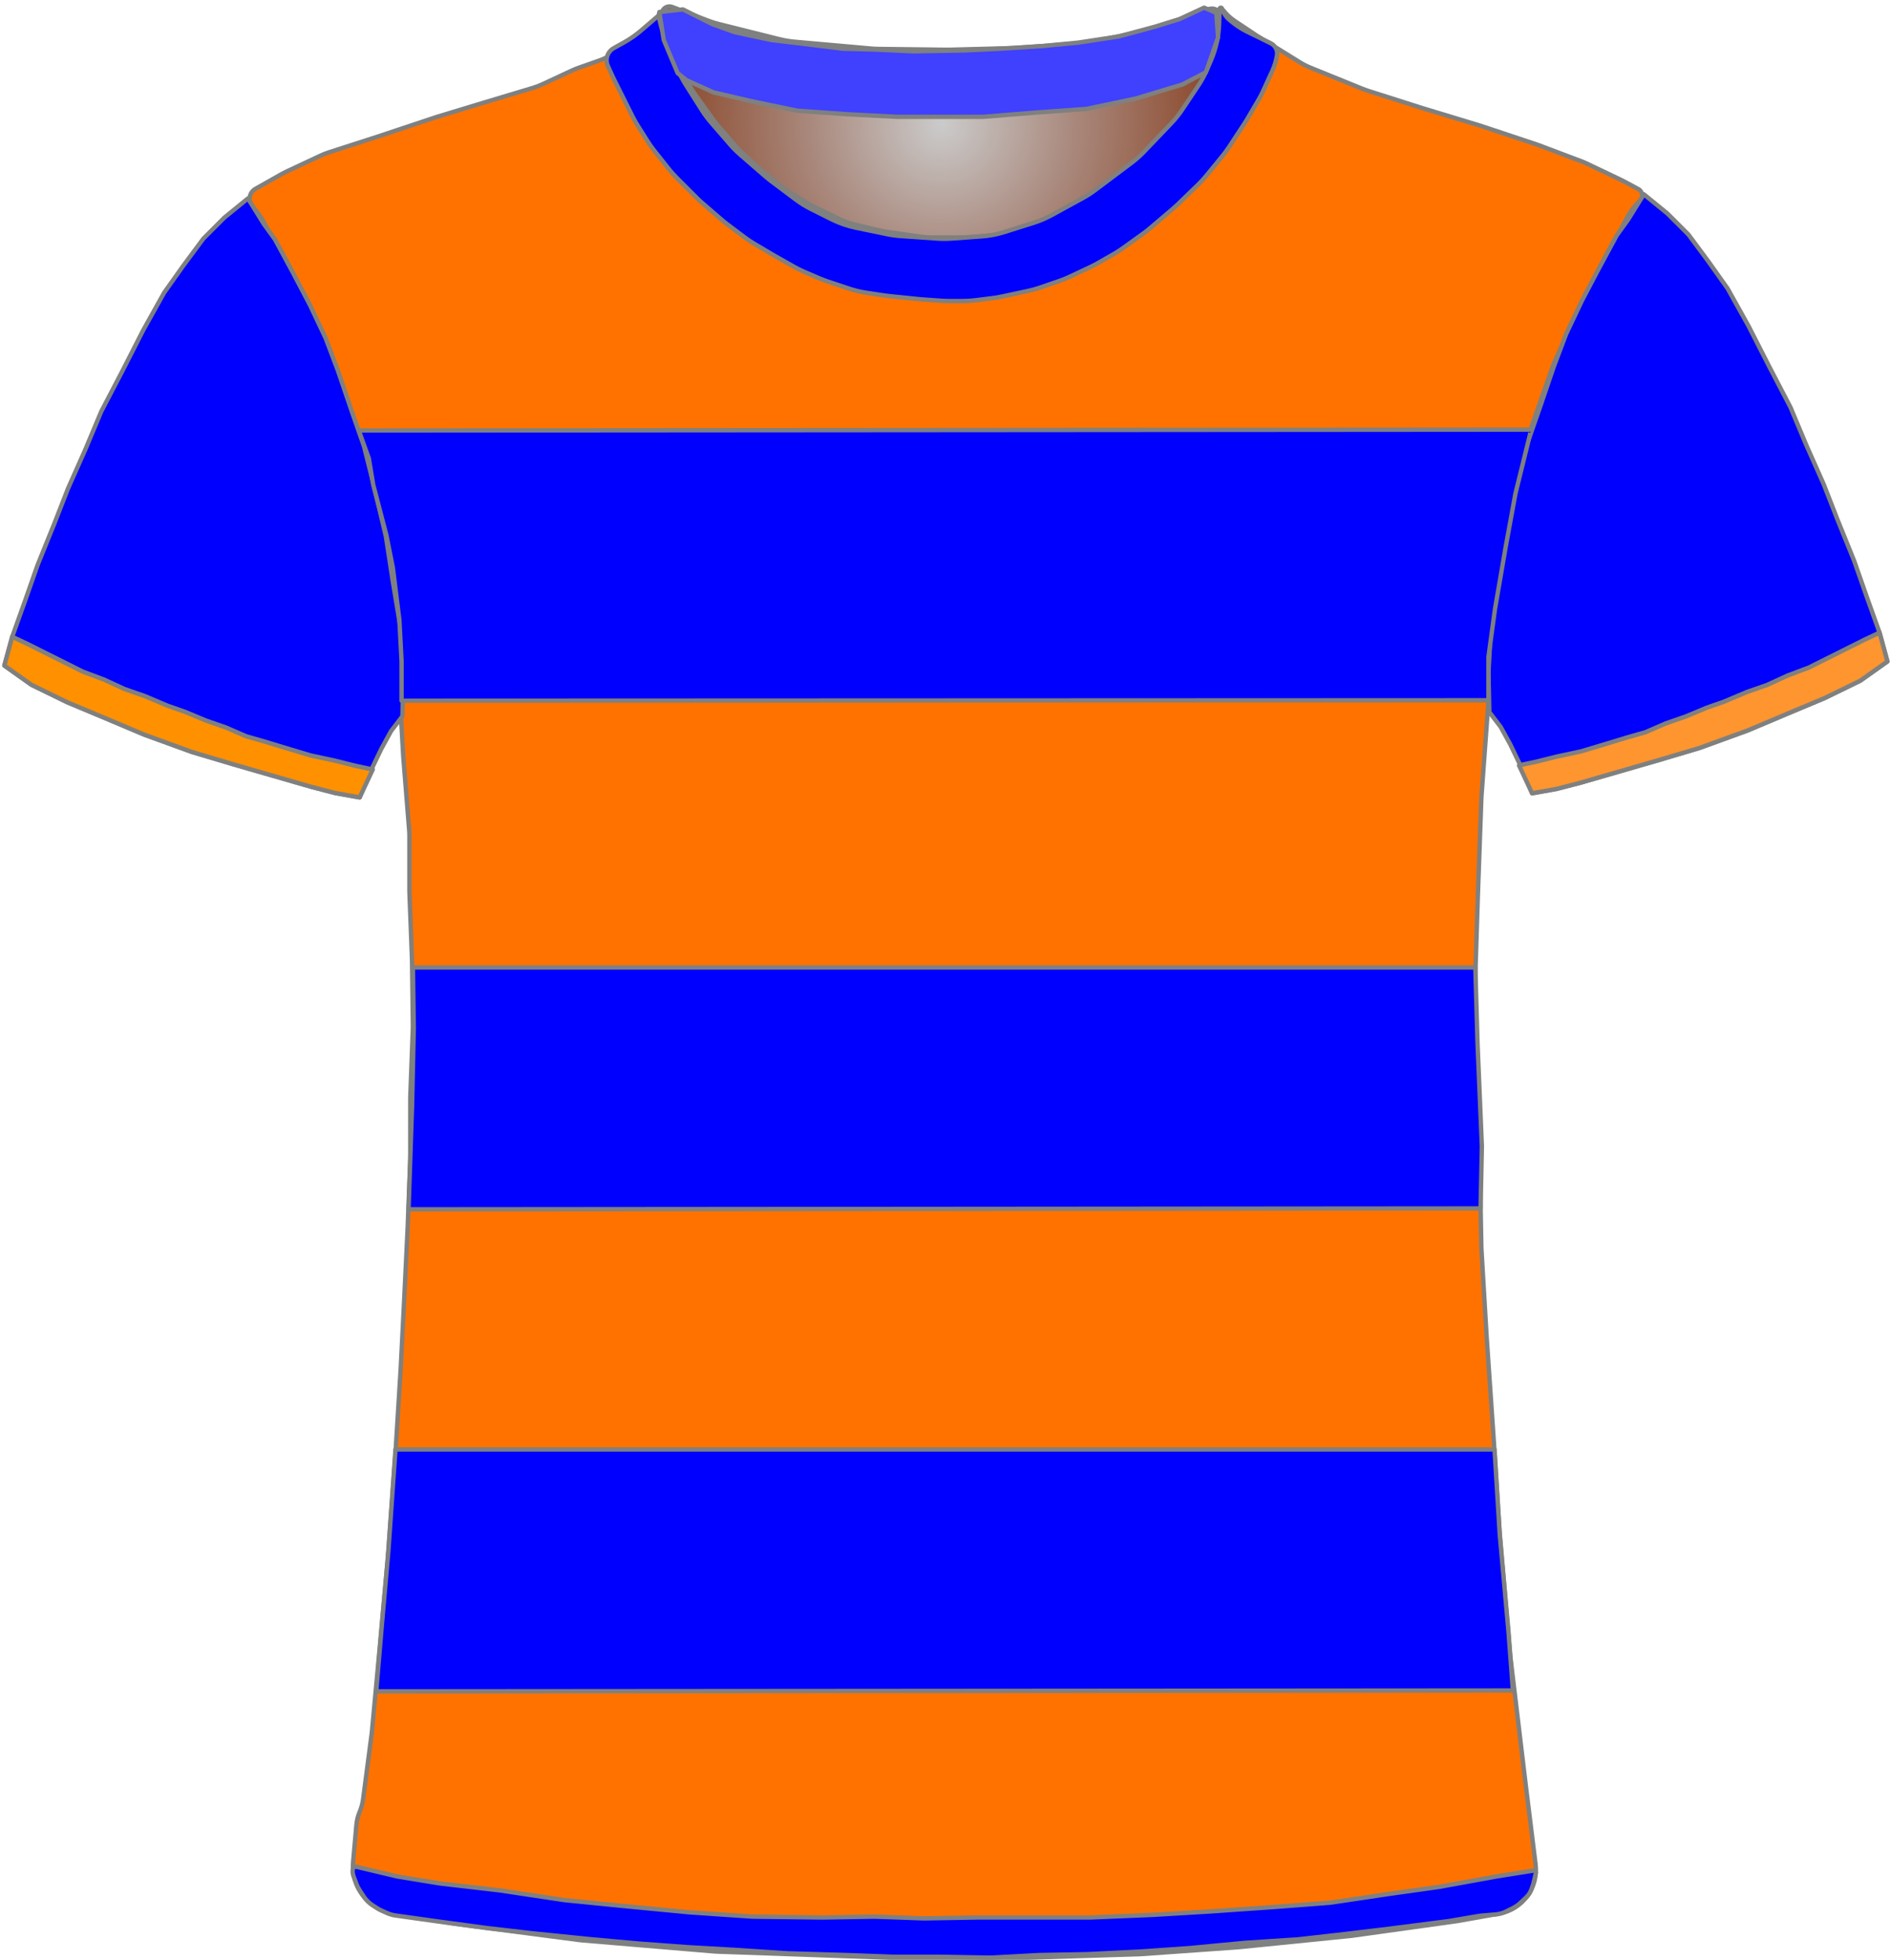 <?xml version="1.0" encoding="UTF-8" standalone="no"?>
<!DOCTYPE svg PUBLIC "-//W3C//DTD SVG 1.1//EN" "http://www.w3.org/Graphics/SVG/1.1/DTD/svg11.dtd">
<svg xmlns="http://www.w3.org/2000/svg" xmlns:xl="http://www.w3.org/1999/xlink" xmlns:dc="http://purl.org/dc/elements/1.1/" version="1.1" viewBox="-1409 -319 433 449" width="433" height="449">
  <defs>
    <radialGradient cx="0" cy="0" r="1" id="Gradient" gradientUnits="userSpaceOnUse">
      <stop offset="0" stop-color="#cbcbcb"/>
      <stop offset=".434" stop-color="#a9887c"/>
      <stop offset="1" stop-color="#843918"/>
    </radialGradient>
    <radialGradient id="Obj_Gradient" xl:href="#Gradient" gradientTransform="translate(-1193.241 -290.6) scale(70.263)"/>
  </defs>
  <g id="Canvas_2" stroke-dasharray="none" fill-opacity="1" fill="none" stroke="none" stroke-opacity="1">
    <title>Canvas 2</title>
    <g id="Canvas_2_Layer_1">
      <title>Layer 1</title>
      <g id="Graphic_13">
        <path d="M -1254.994 -317.41 L -1246.829 -314.292 C -1245.971 -313.964 -1245.094 -313.688 -1244.203 -313.466 L -1230.486 -310.036 C -1229.324 -309.746 -1228.142 -309.547 -1226.949 -309.44 L -1209.423 -307.879 C -1208.835 -307.826 -1208.245 -307.796 -1207.655 -307.789 L -1192.176 -307.605 C -1191.886 -307.602 -1191.596 -307.604 -1191.305 -307.611 L -1176.882 -307.986 C -1176.521 -307.995 -1176.161 -308.013 -1175.801 -308.039 L -1161.429 -309.091 C -1160.438 -309.164 -1159.452 -309.3 -1158.479 -309.5 L -1146.906 -311.878 C -1145.864 -312.093 -1144.838 -312.379 -1143.835 -312.735 L -1132.083 -316.91 C -1130.993 -317.297 -1129.79 -316.766 -1129.341 -315.7 L -1129.341 -315.7 C -1128.819 -314.46 -1128.667 -313.095 -1128.903 -311.771 L -1129.084 -310.76 C -1129.387 -309.059 -1129.882 -307.397 -1130.558 -305.807 L -1132.101 -302.176 C -1132.66 -300.861 -1133.339 -299.602 -1134.131 -298.414 L -1137.817 -292.885 C -1138.565 -291.764 -1139.409 -290.711 -1140.341 -289.737 L -1146.637 -283.162 C -1147.505 -282.256 -1148.445 -281.422 -1149.449 -280.668 L -1157.824 -274.387 C -1158.701 -273.73 -1159.623 -273.136 -1160.584 -272.61 L -1167.769 -268.679 C -1169.081 -267.961 -1170.458 -267.373 -1171.884 -266.923 L -1178.556 -264.816 C -1180.273 -264.274 -1182.048 -263.935 -1183.844 -263.807 L -1190.73 -263.315 C -1191.803 -263.238 -1192.879 -263.237 -1193.951 -263.311 L -1202.388 -263.893 C -1203.422 -263.964 -1204.45 -264.105 -1205.465 -264.315 L -1212.6 -265.792 C -1214.552 -266.195 -1216.444 -266.851 -1218.226 -267.743 L -1222.886 -270.073 C -1224.12 -270.69 -1225.296 -271.416 -1226.4 -272.244 L -1232.082 -276.506 C -1232.521 -276.835 -1232.948 -277.18 -1233.363 -277.54 L -1239.118 -282.538 C -1239.932 -283.245 -1240.696 -284.009 -1241.403 -284.823 L -1245.808 -289.896 C -1246.562 -290.764 -1247.25 -291.688 -1247.866 -292.659 L -1251.6 -298.547 C -1251.96 -299.115 -1252.296 -299.699 -1252.605 -300.297 L -1254.225 -303.43 C -1254.834 -304.608 -1255.341 -305.836 -1255.738 -307.101 L -1257.018 -311.174 C -1257.233 -311.858 -1257.416 -312.551 -1257.566 -313.251 L -1257.641 -313.6 C -1257.835 -314.508 -1257.728 -315.456 -1257.335 -316.297 L -1257.241 -316.5 C -1256.846 -317.345 -1255.866 -317.742 -1254.994 -317.41 Z" fill="url(#Obj_Gradient)"/>
        <path d="M -1254.994 -317.41 L -1246.829 -314.292 C -1245.971 -313.964 -1245.094 -313.688 -1244.203 -313.466 L -1230.486 -310.036 C -1229.324 -309.746 -1228.142 -309.547 -1226.949 -309.44 L -1209.423 -307.879 C -1208.835 -307.826 -1208.245 -307.796 -1207.655 -307.789 L -1192.176 -307.605 C -1191.886 -307.602 -1191.596 -307.604 -1191.305 -307.611 L -1176.882 -307.986 C -1176.521 -307.995 -1176.161 -308.013 -1175.801 -308.039 L -1161.429 -309.091 C -1160.438 -309.164 -1159.452 -309.3 -1158.479 -309.5 L -1146.906 -311.878 C -1145.864 -312.093 -1144.838 -312.379 -1143.835 -312.735 L -1132.083 -316.91 C -1130.993 -317.297 -1129.79 -316.766 -1129.341 -315.7 L -1129.341 -315.7 C -1128.819 -314.46 -1128.667 -313.095 -1128.903 -311.771 L -1129.084 -310.76 C -1129.387 -309.059 -1129.882 -307.397 -1130.558 -305.807 L -1132.101 -302.176 C -1132.66 -300.861 -1133.339 -299.602 -1134.131 -298.414 L -1137.817 -292.885 C -1138.565 -291.764 -1139.409 -290.711 -1140.341 -289.737 L -1146.637 -283.162 C -1147.505 -282.256 -1148.445 -281.422 -1149.449 -280.668 L -1157.824 -274.387 C -1158.701 -273.73 -1159.623 -273.136 -1160.584 -272.61 L -1167.769 -268.679 C -1169.081 -267.961 -1170.458 -267.373 -1171.884 -266.923 L -1178.556 -264.816 C -1180.273 -264.274 -1182.048 -263.935 -1183.844 -263.807 L -1190.73 -263.315 C -1191.803 -263.238 -1192.879 -263.237 -1193.951 -263.311 L -1202.388 -263.893 C -1203.422 -263.964 -1204.45 -264.105 -1205.465 -264.315 L -1212.6 -265.792 C -1214.552 -266.195 -1216.444 -266.851 -1218.226 -267.743 L -1222.886 -270.073 C -1224.12 -270.69 -1225.296 -271.416 -1226.4 -272.244 L -1232.082 -276.506 C -1232.521 -276.835 -1232.948 -277.18 -1233.363 -277.54 L -1239.118 -282.538 C -1239.932 -283.245 -1240.696 -284.009 -1241.403 -284.823 L -1245.808 -289.896 C -1246.562 -290.764 -1247.25 -291.688 -1247.866 -292.659 L -1251.6 -298.547 C -1251.96 -299.115 -1252.296 -299.699 -1252.605 -300.297 L -1254.225 -303.43 C -1254.834 -304.608 -1255.341 -305.836 -1255.738 -307.101 L -1257.018 -311.174 C -1257.233 -311.858 -1257.416 -312.551 -1257.566 -313.251 L -1257.641 -313.6 C -1257.835 -314.508 -1257.728 -315.456 -1257.335 -316.297 L -1257.241 -316.5 C -1256.846 -317.345 -1255.866 -317.742 -1254.994 -317.41 Z" stroke="#7f8080" stroke-linecap="round" stroke-linejoin="round" stroke-width="1"/>
      </g>
      <g id="Graphic_12">
        <path d="M -1319.026 119.264 L -1305.284 121.554 C -1305.101 121.585 -1304.917 121.612 -1304.733 121.636 L -1276.379 125.352 C -1276.132 125.384 -1275.885 125.41 -1275.638 125.431 L -1245.395 127.968 C -1245.138 127.989 -1244.88 128.005 -1244.623 128.014 L -1205.692 129.39 C -1205.503 129.397 -1205.315 129.4 -1205.127 129.4 L -1173.659 129.4 C -1173.493 129.4 -1173.326 129.397 -1173.159 129.392 L -1148.125 128.61 C -1147.914 128.603 -1147.704 128.593 -1147.495 128.578 L -1125.447 127.017 C -1125.288 127.006 -1125.13 126.992 -1124.972 126.976 L -1099.712 124.43 C -1099.51 124.41 -1099.309 124.386 -1099.108 124.358 L -1075.315 121.043 C -1075.111 121.014 -1074.908 120.982 -1074.705 120.946 L -1065.509 119.3 C -1060.182 118.347 -1056.531 113.393 -1057.198 108.023 L -1059.405 90.232 C -1059.408 90.211 -1059.41 90.189 -1059.413 90.168 L -1062.977 60.469 C -1062.998 60.29 -1063.017 60.11 -1063.032 59.93 L -1065.395 32.37 C -1065.404 32.257 -1065.413 32.143 -1065.42 32.029 L -1066.807 10.438 C -1066.808 10.413 -1066.81 10.387 -1066.812 10.362 L -1068.404 -12.724 C -1068.408 -12.775 -1068.411 -12.825 -1068.414 -12.876 L -1069.59 -32.678 C -1069.603 -32.893 -1069.611 -33.107 -1069.615 -33.322 L -1070.008 -53.917 C -1070.009 -53.972 -1070.01 -54.028 -1070.012 -54.083 L -1070.607 -74.317 C -1070.608 -74.372 -1070.61 -74.428 -1070.611 -74.483 L -1071.002 -94.992 C -1071.007 -95.264 -1071.005 -95.536 -1070.996 -95.807 L -1070.41 -114.167 C -1070.41 -114.189 -1070.409 -114.211 -1070.408 -114.233 L -1069.62 -136.102 C -1069.613 -136.301 -1069.602 -136.499 -1069.587 -136.697 L -1068.03 -157.918 C -1068.016 -158.106 -1068.006 -158.294 -1067.998 -158.483 L -1067.244 -178.382 C -1067.221 -178.993 -1067.163 -179.603 -1067.07 -180.208 L -1064.331 -198.012 C -1064.25 -198.537 -1064.143 -199.058 -1064.01 -199.572 L -1059.382 -217.53 C -1059.267 -217.976 -1059.132 -218.418 -1058.979 -218.853 L -1053.258 -235.092 C -1053.092 -235.564 -1052.904 -236.027 -1052.695 -236.481 L -1047.163 -248.466 C -1047.061 -248.689 -1046.953 -248.909 -1046.84 -249.126 L -1041.478 -259.468 C -1041.432 -259.556 -1041.386 -259.644 -1041.338 -259.731 L -1036.122 -269.348 C -1035.385 -270.707 -1034.435 -271.94 -1033.309 -273 L -1033.309 -273 C -1032.634 -273.635 -1032.602 -274.698 -1033.237 -275.373 C -1033.362 -275.505 -1033.507 -275.617 -1033.667 -275.702 L -1036.881 -277.424 C -1037.1 -277.541 -1037.321 -277.653 -1037.545 -277.76 L -1045.399 -281.509 C -1045.806 -281.703 -1046.22 -281.88 -1046.642 -282.039 L -1056.317 -285.69 C -1056.512 -285.763 -1056.708 -285.833 -1056.906 -285.899 L -1069.6 -290.13 C -1069.74 -290.177 -1069.879 -290.221 -1070.02 -290.264 L -1082.903 -294.168 C -1082.974 -294.189 -1083.044 -294.211 -1083.115 -294.234 L -1095.619 -298.212 C -1096.012 -298.337 -1096.401 -298.478 -1096.784 -298.633 L -1108.759 -303.493 C -1109.591 -303.83 -1110.393 -304.237 -1111.156 -304.709 L -1120.776 -310.656 C -1120.931 -310.752 -1121.085 -310.851 -1121.238 -310.952 L -1126.128 -314.212 C -1127.109 -314.867 -1127.98 -315.673 -1128.709 -316.6 L -1128.709 -316.6 C -1128.815 -316.734 -1129.009 -316.758 -1129.144 -316.652 C -1129.246 -316.571 -1129.287 -316.435 -1129.246 -316.311 L -1129.109 -315.9 C -1128.65 -314.522 -1128.545 -313.051 -1128.805 -311.622 L -1129.2 -309.449 C -1129.472 -307.957 -1129.953 -306.512 -1130.631 -305.156 L -1132.164 -302.091 C -1132.46 -301.498 -1132.794 -300.923 -1133.162 -300.371 L -1136.366 -295.566 C -1136.794 -294.923 -1137.269 -294.312 -1137.786 -293.737 L -1142.348 -288.668 C -1142.389 -288.623 -1142.43 -288.577 -1142.472 -288.532 L -1148.466 -282.024 C -1149.094 -281.343 -1149.779 -280.717 -1150.515 -280.154 L -1155.54 -276.312 C -1155.986 -275.971 -1156.449 -275.654 -1156.929 -275.361 L -1163.415 -271.406 C -1164.077 -271.003 -1164.767 -270.648 -1165.48 -270.344 L -1172.596 -267.316 C -1173.403 -266.973 -1174.238 -266.696 -1175.091 -266.489 L -1179.17 -265.5 C -1179.995 -265.3 -1180.834 -265.166 -1181.68 -265.1 L -1187.381 -264.65 C -1187.8 -264.617 -1188.22 -264.6 -1188.64 -264.6 L -1195.672 -264.6 C -1196.429 -264.6 -1197.185 -264.654 -1197.935 -264.761 L -1205.881 -265.896 C -1206.366 -265.965 -1206.848 -266.057 -1207.324 -266.17 L -1213.286 -267.59 C -1214.431 -267.862 -1215.543 -268.261 -1216.601 -268.777 L -1222.881 -271.844 C -1223.366 -272.081 -1223.839 -272.343 -1224.298 -272.627 L -1228.509 -275.242 C -1229.109 -275.613 -1229.683 -276.025 -1230.227 -276.472 L -1234.674 -280.124 C -1234.897 -280.308 -1235.116 -280.498 -1235.329 -280.693 L -1239.132 -284.179 C -1239.583 -284.593 -1240.01 -285.032 -1240.411 -285.495 L -1244.53 -290.247 C -1244.849 -290.615 -1245.152 -290.998 -1245.436 -291.394 L -1249.866 -297.564 C -1250.361 -298.254 -1250.8 -298.981 -1251.179 -299.74 L -1253.756 -304.893 C -1253.791 -304.964 -1253.826 -305.036 -1253.861 -305.108 L -1255.109 -307.7 C -1255.96 -309.467 -1256.315 -311.431 -1256.138 -313.384 L -1255.958 -315.367 C -1255.934 -315.628 -1256.127 -315.86 -1256.389 -315.884 C -1256.551 -315.899 -1256.71 -315.829 -1256.809 -315.7 L -1256.809 -315.7 C -1257.473 -314.838 -1258.253 -314.071 -1259.127 -313.424 L -1263.024 -310.537 C -1263.147 -310.446 -1263.272 -310.356 -1263.399 -310.268 L -1268.021 -307.046 C -1269.208 -306.219 -1270.501 -305.557 -1271.866 -305.077 L -1276.473 -303.459 C -1276.964 -303.286 -1277.445 -303.09 -1277.917 -302.871 L -1284.764 -299.686 C -1285.46 -299.363 -1286.178 -299.089 -1286.914 -298.869 L -1297.784 -295.608 C -1297.801 -295.603 -1297.818 -295.597 -1297.834 -295.592 L -1308.802 -292.263 C -1308.94 -292.221 -1309.078 -292.177 -1309.214 -292.132 L -1322.136 -287.825 C -1322.185 -287.808 -1322.234 -287.792 -1322.283 -287.776 L -1333.65 -284.109 C -1334.289 -283.903 -1334.914 -283.657 -1335.522 -283.373 L -1343.454 -279.66 C -1343.824 -279.487 -1344.187 -279.299 -1344.543 -279.098 L -1350.489 -275.737 C -1351.743 -275.029 -1352.184 -273.439 -1351.476 -272.186 C -1351.399 -272.05 -1351.31 -271.92 -1351.209 -271.8 L -1350.345 -270.763 C -1349.59 -269.857 -1348.938 -268.87 -1348.4 -267.821 L -1345.322 -261.821 C -1345.247 -261.674 -1345.169 -261.528 -1345.089 -261.383 L -1341.134 -254.227 C -1341.051 -254.076 -1340.97 -253.923 -1340.891 -253.769 L -1336.783 -245.731 C -1336.534 -245.244 -1336.31 -244.744 -1336.112 -244.234 L -1332.63 -235.252 C -1332.616 -235.217 -1332.602 -235.183 -1332.589 -235.148 L -1328.992 -226.062 C -1328.87 -225.754 -1328.758 -225.442 -1328.655 -225.127 L -1326.033 -217.074 C -1326.017 -217.025 -1326.001 -216.975 -1325.986 -216.925 L -1322.914 -207.167 C -1322.711 -206.523 -1322.549 -205.867 -1322.429 -205.202 L -1320.444 -194.193 C -1320.421 -194.064 -1320.399 -193.936 -1320.379 -193.807 L -1318.673 -182.813 C -1318.631 -182.538 -1318.595 -182.261 -1318.567 -181.984 L -1317.679 -173.287 C -1317.633 -172.829 -1317.606 -172.37 -1317.599 -171.909 L -1317.414 -159.934 C -1317.411 -159.711 -1317.403 -159.489 -1317.39 -159.267 L -1316.62 -145.785 C -1316.613 -145.662 -1316.604 -145.538 -1316.594 -145.415 L -1315.261 -128.841 C -1315.226 -128.414 -1315.209 -127.986 -1315.209 -127.557 L -1315.209 -115.108 C -1315.209 -114.903 -1315.205 -114.698 -1315.197 -114.493 L -1314.617 -99.404 C -1314.612 -99.268 -1314.608 -99.132 -1314.607 -98.996 L -1314.414 -84.2 C -1314.411 -83.933 -1314.414 -83.667 -1314.424 -83.4 L -1314.998 -67.896 C -1315.006 -67.699 -1315.009 -67.501 -1315.009 -67.304 L -1315.009 -53.708 C -1315.009 -53.503 -1315.013 -53.298 -1315.021 -53.093 L -1315.606 -37.878 C -1315.608 -37.826 -1315.611 -37.774 -1315.613 -37.722 L -1316.408 -21.219 C -1316.409 -21.206 -1316.409 -21.194 -1316.41 -21.181 L -1317.205 -5.489 C -1317.208 -5.43 -1317.211 -5.37 -1317.215 -5.311 L -1318.404 13.91 C -1318.407 13.97 -1318.411 14.03 -1318.416 14.09 L -1320.199 38.459 C -1320.206 38.553 -1320.214 38.647 -1320.222 38.74 L -1322.008 58.385 C -1322.009 58.395 -1322.01 58.405 -1322.011 58.415 L -1323.781 77.5 C -1323.8 77.7 -1323.822 77.9 -1323.848 78.099 L -1325.809 93.072 C -1325.942 94.086 -1326.211 95.078 -1326.609 96.02 L -1326.609 96.02 C -1327.007 96.96 -1327.255 97.957 -1327.346 98.975 L -1328.109 107.52 C -1328.617 113.207 -1324.659 118.325 -1319.026 119.264 Z" fill="#ff7200"/>
        <path d="M -1319.026 119.264 L -1305.284 121.554 C -1305.101 121.585 -1304.917 121.612 -1304.733 121.636 L -1276.379 125.352 C -1276.132 125.384 -1275.885 125.41 -1275.638 125.431 L -1245.395 127.968 C -1245.138 127.989 -1244.88 128.005 -1244.623 128.014 L -1205.692 129.39 C -1205.503 129.397 -1205.315 129.4 -1205.127 129.4 L -1173.659 129.4 C -1173.493 129.4 -1173.326 129.397 -1173.159 129.392 L -1148.125 128.61 C -1147.914 128.603 -1147.704 128.593 -1147.495 128.578 L -1125.447 127.017 C -1125.288 127.006 -1125.13 126.992 -1124.972 126.976 L -1099.712 124.43 C -1099.51 124.41 -1099.309 124.386 -1099.108 124.358 L -1075.315 121.043 C -1075.111 121.014 -1074.908 120.982 -1074.705 120.946 L -1065.509 119.3 C -1060.182 118.347 -1056.531 113.393 -1057.198 108.023 L -1059.405 90.232 C -1059.408 90.211 -1059.41 90.189 -1059.413 90.168 L -1062.977 60.469 C -1062.998 60.29 -1063.017 60.11 -1063.032 59.93 L -1065.395 32.37 C -1065.404 32.257 -1065.413 32.143 -1065.42 32.029 L -1066.807 10.438 C -1066.808 10.413 -1066.81 10.387 -1066.812 10.362 L -1068.404 -12.724 C -1068.408 -12.775 -1068.411 -12.825 -1068.414 -12.876 L -1069.59 -32.678 C -1069.603 -32.893 -1069.611 -33.107 -1069.615 -33.322 L -1070.008 -53.917 C -1070.009 -53.972 -1070.01 -54.028 -1070.012 -54.083 L -1070.607 -74.317 C -1070.608 -74.372 -1070.61 -74.428 -1070.611 -74.483 L -1071.002 -94.992 C -1071.007 -95.264 -1071.005 -95.536 -1070.996 -95.807 L -1070.41 -114.167 C -1070.41 -114.189 -1070.409 -114.211 -1070.408 -114.233 L -1069.62 -136.102 C -1069.613 -136.301 -1069.602 -136.499 -1069.587 -136.697 L -1068.03 -157.918 C -1068.016 -158.106 -1068.006 -158.294 -1067.998 -158.483 L -1067.244 -178.382 C -1067.221 -178.993 -1067.163 -179.603 -1067.07 -180.208 L -1064.331 -198.012 C -1064.25 -198.537 -1064.143 -199.058 -1064.01 -199.572 L -1059.382 -217.53 C -1059.267 -217.976 -1059.132 -218.418 -1058.979 -218.853 L -1053.258 -235.092 C -1053.092 -235.564 -1052.904 -236.027 -1052.695 -236.481 L -1047.163 -248.466 C -1047.061 -248.689 -1046.953 -248.909 -1046.84 -249.126 L -1041.478 -259.468 C -1041.432 -259.556 -1041.386 -259.644 -1041.338 -259.731 L -1036.122 -269.348 C -1035.385 -270.707 -1034.435 -271.94 -1033.309 -273 L -1033.309 -273 C -1032.634 -273.635 -1032.602 -274.698 -1033.237 -275.373 C -1033.362 -275.505 -1033.507 -275.617 -1033.667 -275.702 L -1036.881 -277.424 C -1037.1 -277.541 -1037.321 -277.653 -1037.545 -277.76 L -1045.399 -281.509 C -1045.806 -281.703 -1046.22 -281.88 -1046.642 -282.039 L -1056.317 -285.69 C -1056.512 -285.763 -1056.708 -285.833 -1056.906 -285.899 L -1069.6 -290.13 C -1069.74 -290.177 -1069.879 -290.221 -1070.02 -290.264 L -1082.903 -294.168 C -1082.974 -294.189 -1083.044 -294.211 -1083.115 -294.234 L -1095.619 -298.212 C -1096.012 -298.337 -1096.401 -298.478 -1096.784 -298.633 L -1108.759 -303.493 C -1109.591 -303.83 -1110.393 -304.237 -1111.156 -304.709 L -1120.776 -310.656 C -1120.931 -310.752 -1121.085 -310.851 -1121.238 -310.952 L -1126.128 -314.212 C -1127.109 -314.867 -1127.98 -315.673 -1128.709 -316.6 L -1128.709 -316.6 C -1128.815 -316.734 -1129.009 -316.758 -1129.144 -316.652 C -1129.246 -316.571 -1129.287 -316.435 -1129.246 -316.311 L -1129.109 -315.9 C -1128.65 -314.522 -1128.545 -313.051 -1128.805 -311.622 L -1129.2 -309.449 C -1129.472 -307.957 -1129.953 -306.512 -1130.631 -305.156 L -1132.164 -302.091 C -1132.46 -301.498 -1132.794 -300.923 -1133.162 -300.371 L -1136.366 -295.566 C -1136.794 -294.923 -1137.269 -294.312 -1137.786 -293.737 L -1142.348 -288.668 C -1142.389 -288.623 -1142.43 -288.577 -1142.472 -288.532 L -1148.466 -282.024 C -1149.094 -281.343 -1149.779 -280.717 -1150.515 -280.154 L -1155.54 -276.312 C -1155.986 -275.971 -1156.449 -275.654 -1156.929 -275.361 L -1163.415 -271.406 C -1164.077 -271.003 -1164.767 -270.648 -1165.48 -270.344 L -1172.596 -267.316 C -1173.403 -266.973 -1174.238 -266.696 -1175.091 -266.489 L -1179.17 -265.5 C -1179.995 -265.3 -1180.834 -265.166 -1181.68 -265.1 L -1187.381 -264.65 C -1187.8 -264.617 -1188.22 -264.6 -1188.64 -264.6 L -1195.672 -264.6 C -1196.429 -264.6 -1197.185 -264.654 -1197.935 -264.761 L -1205.881 -265.896 C -1206.366 -265.965 -1206.848 -266.057 -1207.324 -266.17 L -1213.286 -267.59 C -1214.431 -267.862 -1215.543 -268.261 -1216.601 -268.777 L -1222.881 -271.844 C -1223.366 -272.081 -1223.839 -272.343 -1224.298 -272.627 L -1228.509 -275.242 C -1229.109 -275.613 -1229.683 -276.025 -1230.227 -276.472 L -1234.674 -280.124 C -1234.897 -280.308 -1235.116 -280.498 -1235.329 -280.693 L -1239.132 -284.179 C -1239.583 -284.593 -1240.01 -285.032 -1240.411 -285.495 L -1244.53 -290.247 C -1244.849 -290.615 -1245.152 -290.998 -1245.436 -291.394 L -1249.866 -297.564 C -1250.361 -298.254 -1250.8 -298.981 -1251.179 -299.74 L -1253.756 -304.893 C -1253.791 -304.964 -1253.826 -305.036 -1253.861 -305.108 L -1255.109 -307.7 C -1255.96 -309.467 -1256.315 -311.431 -1256.138 -313.384 L -1255.958 -315.367 C -1255.934 -315.628 -1256.127 -315.86 -1256.389 -315.884 C -1256.551 -315.899 -1256.71 -315.829 -1256.809 -315.7 L -1256.809 -315.7 C -1257.473 -314.838 -1258.253 -314.071 -1259.127 -313.424 L -1263.024 -310.537 C -1263.147 -310.446 -1263.272 -310.356 -1263.399 -310.268 L -1268.021 -307.046 C -1269.208 -306.219 -1270.501 -305.557 -1271.866 -305.077 L -1276.473 -303.459 C -1276.964 -303.286 -1277.445 -303.09 -1277.917 -302.871 L -1284.764 -299.686 C -1285.46 -299.363 -1286.178 -299.089 -1286.914 -298.869 L -1297.784 -295.608 C -1297.801 -295.603 -1297.818 -295.597 -1297.834 -295.592 L -1308.802 -292.263 C -1308.94 -292.221 -1309.078 -292.177 -1309.214 -292.132 L -1322.136 -287.825 C -1322.185 -287.808 -1322.234 -287.792 -1322.283 -287.776 L -1333.65 -284.109 C -1334.289 -283.903 -1334.914 -283.657 -1335.522 -283.373 L -1343.454 -279.66 C -1343.824 -279.487 -1344.187 -279.299 -1344.543 -279.098 L -1350.489 -275.737 C -1351.743 -275.029 -1352.184 -273.439 -1351.476 -272.186 C -1351.399 -272.05 -1351.31 -271.92 -1351.209 -271.8 L -1350.345 -270.763 C -1349.59 -269.857 -1348.938 -268.87 -1348.4 -267.821 L -1345.322 -261.821 C -1345.247 -261.674 -1345.169 -261.528 -1345.089 -261.383 L -1341.134 -254.227 C -1341.051 -254.076 -1340.97 -253.923 -1340.891 -253.769 L -1336.783 -245.731 C -1336.534 -245.244 -1336.31 -244.744 -1336.112 -244.234 L -1332.63 -235.252 C -1332.616 -235.217 -1332.602 -235.183 -1332.589 -235.148 L -1328.992 -226.062 C -1328.87 -225.754 -1328.758 -225.442 -1328.655 -225.127 L -1326.033 -217.074 C -1326.017 -217.025 -1326.001 -216.975 -1325.986 -216.925 L -1322.914 -207.167 C -1322.711 -206.523 -1322.549 -205.867 -1322.429 -205.202 L -1320.444 -194.193 C -1320.421 -194.064 -1320.399 -193.936 -1320.379 -193.807 L -1318.673 -182.813 C -1318.631 -182.538 -1318.595 -182.261 -1318.567 -181.984 L -1317.679 -173.287 C -1317.633 -172.829 -1317.606 -172.37 -1317.599 -171.909 L -1317.414 -159.934 C -1317.411 -159.711 -1317.403 -159.489 -1317.39 -159.267 L -1316.62 -145.785 C -1316.613 -145.662 -1316.604 -145.538 -1316.594 -145.415 L -1315.261 -128.841 C -1315.226 -128.414 -1315.209 -127.986 -1315.209 -127.557 L -1315.209 -115.108 C -1315.209 -114.903 -1315.205 -114.698 -1315.197 -114.493 L -1314.617 -99.404 C -1314.612 -99.268 -1314.608 -99.132 -1314.607 -98.996 L -1314.414 -84.2 C -1314.411 -83.933 -1314.414 -83.667 -1314.424 -83.4 L -1314.998 -67.896 C -1315.006 -67.699 -1315.009 -67.501 -1315.009 -67.304 L -1315.009 -53.708 C -1315.009 -53.503 -1315.013 -53.298 -1315.021 -53.093 L -1315.606 -37.878 C -1315.608 -37.826 -1315.611 -37.774 -1315.613 -37.722 L -1316.408 -21.219 C -1316.409 -21.206 -1316.409 -21.194 -1316.41 -21.181 L -1317.205 -5.489 C -1317.208 -5.43 -1317.211 -5.37 -1317.215 -5.311 L -1318.404 13.91 C -1318.407 13.97 -1318.411 14.03 -1318.416 14.09 L -1320.199 38.459 C -1320.206 38.553 -1320.214 38.647 -1320.222 38.74 L -1322.008 58.385 C -1322.009 58.395 -1322.01 58.405 -1322.011 58.415 L -1323.781 77.5 C -1323.8 77.7 -1323.822 77.9 -1323.848 78.099 L -1325.809 93.072 C -1325.942 94.086 -1326.211 95.078 -1326.609 96.02 L -1326.609 96.02 C -1327.007 96.96 -1327.255 97.957 -1327.346 98.975 L -1328.109 107.52 C -1328.617 113.207 -1324.659 118.325 -1319.026 119.264 Z" stroke="#7f8080" stroke-linecap="round" stroke-linejoin="round" stroke-width="1"/>
      </g>
      <g id="Graphic_11">
        <path d="M -1408 -166.554 L -1401.8 -162.154 L -1393.6 -158.154 L -1385 -154.554 L -1376 -150.754 L -1365 -146.754 L -1355.6 -143.954 L -1346.6 -141.354 L -1337.6 -138.754 L -1332.2 -137.354 L -1326.6 -136.354 L -1324.2 -142.154 L -1321.6 -147.554 L -1319.4 -151.554 L -1316.8 -154.954 L -1316.6 -163.954 L -1317.2 -174.954 L -1319 -185.754 L -1320.6 -196.154 L -1323.2 -207.154 L -1325.6 -216.754 L -1328.4 -224.754 L -1331.6 -234.154 L -1334.4 -241.554 L -1338 -249.154 L -1342 -256.754 L -1346 -264.154 L -1348.6 -267.754 L -1352.2 -273.554 L -1357.6 -269.154 L -1362.4 -264.354 L -1367 -258.154 L -1371.4 -251.954 L -1376.2 -243.354 L -1381 -233.954 L -1385.8 -224.754 L -1389.4 -216.154 L -1393.4 -207.154 L -1396.6 -198.954 L -1400.4 -189.554 L -1403.2 -181.554 L -1406.2 -173.154 Z" fill="blue"/>
        <path d="M -1408 -166.554 L -1401.8 -162.154 L -1393.6 -158.154 L -1385 -154.554 L -1376 -150.754 L -1365 -146.754 L -1355.6 -143.954 L -1346.6 -141.354 L -1337.6 -138.754 L -1332.2 -137.354 L -1326.6 -136.354 L -1324.2 -142.154 L -1321.6 -147.554 L -1319.4 -151.554 L -1316.8 -154.954 L -1316.6 -163.954 L -1317.2 -174.954 L -1319 -185.754 L -1320.6 -196.154 L -1323.2 -207.154 L -1325.6 -216.754 L -1328.4 -224.754 L -1331.6 -234.154 L -1334.4 -241.554 L -1338 -249.154 L -1342 -256.754 L -1346 -264.154 L -1348.6 -267.754 L -1352.2 -273.554 L -1357.6 -269.154 L -1362.4 -264.354 L -1367 -258.154 L -1371.4 -251.954 L -1376.2 -243.354 L -1381 -233.954 L -1385.8 -224.754 L -1389.4 -216.154 L -1393.4 -207.154 L -1396.6 -198.954 L -1400.4 -189.554 L -1403.2 -181.554 L -1406.2 -173.154 Z" stroke="#7f8080" stroke-linecap="round" stroke-linejoin="round" stroke-width="1"/>
      </g>
      <g id="Graphic_10">
        <path d="M -976.595 -167.497 L -982.795 -163.097 L -990.995 -159.097 L -999.595 -155.497 L -1008.595 -151.697 L -1019.595 -147.697 L -1028.995 -144.897 L -1037.995 -142.297 L -1046.995 -139.697 L -1052.395 -138.297 L -1057.995 -137.297 L -1060.395 -143.097 L -1062.995 -148.497 L -1065.195 -152.497 L -1067.795 -155.897 L -1067.995 -164.897 L -1067.395 -175.897 L -1065.595 -186.697 L -1063.995 -197.097 L -1061.395 -208.097 L -1058.995 -217.697 L -1056.195 -225.697 L -1052.995 -235.097 L -1050.195 -242.497 L -1046.595 -250.097 L -1042.595 -257.697 L -1038.595 -265.097 L -1035.995 -268.697 L -1032.395 -274.497 L -1026.995 -270.097 L -1022.195 -265.297 L -1017.595 -259.097 L -1013.195 -252.897 L -1008.395 -244.297 L -1003.595 -234.897 L -998.795 -225.697 L -995.195 -217.097 L -991.195 -208.097 L -987.995 -199.897 L -984.195 -190.497 L -981.395 -182.497 L -978.395 -174.097 Z" fill="blue"/>
        <path d="M -976.595 -167.497 L -982.795 -163.097 L -990.995 -159.097 L -999.595 -155.497 L -1008.595 -151.697 L -1019.595 -147.697 L -1028.995 -144.897 L -1037.995 -142.297 L -1046.995 -139.697 L -1052.395 -138.297 L -1057.995 -137.297 L -1060.395 -143.097 L -1062.995 -148.497 L -1065.195 -152.497 L -1067.795 -155.897 L -1067.995 -164.897 L -1067.395 -175.897 L -1065.595 -186.697 L -1063.995 -197.097 L -1061.395 -208.097 L -1058.995 -217.697 L -1056.195 -225.697 L -1052.995 -235.097 L -1050.195 -242.497 L -1046.595 -250.097 L -1042.595 -257.697 L -1038.595 -265.097 L -1035.995 -268.697 L -1032.395 -274.497 L -1026.995 -270.097 L -1022.195 -265.297 L -1017.595 -259.097 L -1013.195 -252.897 L -1008.395 -244.297 L -1003.595 -234.897 L -998.795 -225.697 L -995.195 -217.097 L -991.195 -208.097 L -987.995 -199.897 L -984.195 -190.497 L -981.395 -182.497 L -978.395 -174.097 Z" stroke="#7f8080" stroke-linecap="round" stroke-linejoin="round" stroke-width="1"/>
      </g>
      <g id="Graphic_9">
        <path d="M -1408 -166.554 L -1401.8 -162.154 L -1393.6 -158.154 L -1385 -154.554 L -1376 -150.754 L -1365 -146.754 L -1355.6 -143.954 L -1346.6 -141.354 L -1337.6 -138.754 L -1332.2 -137.354 L -1326.6 -136.354 L -1323.6 -142.754 L -1327.4 -143.554 L -1332.2 -144.754 L -1337.8 -145.954 L -1343.8 -147.754 L -1348.4 -149.154 L -1352.6 -150.354 L -1357.2 -152.354 L -1361.8 -153.954 L -1366.6 -155.954 L -1370.6 -157.354 L -1375.8 -159.554 L -1380.4 -161.154 L -1385.2 -163.354 L -1390 -165.154 L -1394 -167.154 L -1398.4 -169.354 L -1402.8 -171.554 L -1406.2 -173.154 Z" fill="#ff9000"/>
        <path d="M -1408 -166.554 L -1401.8 -162.154 L -1393.6 -158.154 L -1385 -154.554 L -1376 -150.754 L -1365 -146.754 L -1355.6 -143.954 L -1346.6 -141.354 L -1337.6 -138.754 L -1332.2 -137.354 L -1326.6 -136.354 L -1323.6 -142.754 L -1327.4 -143.554 L -1332.2 -144.754 L -1337.8 -145.954 L -1343.8 -147.754 L -1348.4 -149.154 L -1352.6 -150.354 L -1357.2 -152.354 L -1361.8 -153.954 L -1366.6 -155.954 L -1370.6 -157.354 L -1375.8 -159.554 L -1380.4 -161.154 L -1385.2 -163.354 L -1390 -165.154 L -1394 -167.154 L -1398.4 -169.354 L -1402.8 -171.554 L -1406.2 -173.154 Z" stroke="#7f8080" stroke-linecap="round" stroke-linejoin="round" stroke-width="1"/>
      </g>
      <g id="Graphic_8">
        <path d="M -976.595 -167.497 L -982.795 -163.097 L -990.995 -159.097 L -999.595 -155.497 L -1008.595 -151.697 L -1019.595 -147.697 L -1028.995 -144.897 L -1037.995 -142.297 L -1046.995 -139.697 L -1052.395 -138.297 L -1057.995 -137.297 L -1060.995 -143.697 L -1057.195 -144.497 L -1052.395 -145.697 L -1046.795 -146.897 L -1040.795 -148.697 L -1036.195 -150.097 L -1031.995 -151.297 L -1027.395 -153.297 L -1022.795 -154.897 L -1017.995 -156.897 L -1013.995 -158.297 L -1008.795 -160.497 L -1004.195 -162.097 L -999.395 -164.297 L -994.595 -166.097 L -990.595 -168.097 L -986.195 -170.297 L -981.795 -172.497 L -978.395 -174.097 Z" fill="#ff952f"/>
        <path d="M -976.595 -167.497 L -982.795 -163.097 L -990.995 -159.097 L -999.595 -155.497 L -1008.595 -151.697 L -1019.595 -147.697 L -1028.995 -144.897 L -1037.995 -142.297 L -1046.995 -139.697 L -1052.395 -138.297 L -1057.995 -137.297 L -1060.995 -143.697 L -1057.195 -144.497 L -1052.395 -145.697 L -1046.795 -146.897 L -1040.795 -148.697 L -1036.195 -150.097 L -1031.995 -151.297 L -1027.395 -153.297 L -1022.795 -154.897 L -1017.995 -156.897 L -1013.995 -158.297 L -1008.795 -160.497 L -1004.195 -162.097 L -999.395 -164.297 L -994.595 -166.097 L -990.595 -168.097 L -986.195 -170.297 L -981.795 -172.497 L -978.395 -174.097 Z" stroke="#7f8080" stroke-linecap="round" stroke-linejoin="round" stroke-width="1"/>
      </g>
      <g id="Graphic_7">
        <path d="M -1257.428 -316.036 L -1262.157 -311.983 C -1263.307 -310.997 -1264.552 -310.127 -1265.874 -309.385 L -1268.4 -307.968 C -1269.836 -307.163 -1270.416 -305.394 -1269.738 -303.895 L -1268.72 -301.648 C -1268.598 -301.38 -1268.472 -301.113 -1268.34 -300.85 L -1264.051 -292.271 C -1263.709 -291.588 -1263.333 -290.922 -1262.925 -290.275 L -1260.599 -286.592 C -1260.158 -285.895 -1259.681 -285.222 -1259.168 -284.576 L -1255.757 -280.278 C -1255.211 -279.59 -1254.626 -278.934 -1254.005 -278.313 L -1249.339 -273.647 C -1248.938 -273.246 -1248.523 -272.86 -1248.093 -272.49 L -1243.53 -268.556 C -1243.135 -268.216 -1242.729 -267.889 -1242.312 -267.576 L -1238.337 -264.595 C -1237.671 -264.096 -1236.979 -263.633 -1236.263 -263.208 L -1232.13 -260.759 C -1232.002 -260.683 -1231.873 -260.609 -1231.743 -260.535 L -1227.046 -257.873 C -1226.308 -257.455 -1225.547 -257.078 -1224.767 -256.743 L -1221.217 -255.222 C -1220.631 -254.971 -1220.035 -254.744 -1219.43 -254.543 L -1214.412 -252.87 C -1213.165 -252.454 -1211.884 -252.146 -1210.584 -251.949 L -1206.485 -251.328 C -1206.12 -251.273 -1205.754 -251.226 -1205.387 -251.189 L -1198.505 -250.483 C -1198.26 -250.458 -1198.015 -250.437 -1197.769 -250.419 L -1193.242 -250.102 C -1192.706 -250.064 -1192.169 -250.045 -1191.632 -250.045 L -1188.37 -250.045 C -1187.416 -250.045 -1186.463 -250.105 -1185.517 -250.223 L -1181.528 -250.721 C -1180.868 -250.804 -1180.212 -250.915 -1179.562 -251.054 L -1173.48 -252.358 C -1172.586 -252.549 -1171.704 -252.794 -1170.839 -253.09 L -1166.331 -254.636 C -1165.536 -254.909 -1164.757 -255.225 -1163.997 -255.582 L -1159.163 -257.857 C -1158.613 -258.116 -1158.073 -258.396 -1157.545 -258.698 L -1153.777 -260.851 C -1153.085 -261.247 -1152.413 -261.679 -1151.765 -262.144 L -1147.089 -265.505 C -1146.588 -265.865 -1146.102 -266.245 -1145.632 -266.644 L -1140.311 -271.159 C -1139.929 -271.483 -1139.557 -271.82 -1139.197 -272.168 L -1134.498 -276.716 C -1133.858 -277.335 -1133.255 -277.991 -1132.691 -278.679 L -1128.898 -283.316 C -1128.391 -283.935 -1127.917 -284.58 -1127.478 -285.249 L -1123.861 -290.753 C -1123.645 -291.081 -1123.438 -291.415 -1123.24 -291.753 L -1120.717 -296.057 C -1120.331 -296.715 -1119.978 -297.393 -1119.659 -298.086 L -1117.541 -302.697 C -1117.008 -303.857 -1116.637 -305.085 -1116.438 -306.345 L -1116.438 -306.345 C -1116.259 -307.475 -1116.839 -308.588 -1117.866 -309.09 L -1123.159 -311.678 C -1124.474 -312.321 -1125.708 -313.115 -1126.838 -314.045 L -1127.244 -314.38 C -1128.088 -315.075 -1128.711 -316.001 -1129.038 -317.045 L -1129.038 -317.045 C -1129.084 -317.195 -1129.243 -317.278 -1129.392 -317.231 C -1129.507 -317.195 -1129.587 -317.09 -1129.591 -316.97 L -1129.7 -313.547 C -1129.791 -310.704 -1130.408 -307.902 -1131.521 -305.284 L -1132.398 -303.221 C -1132.957 -301.907 -1133.636 -300.647 -1134.428 -299.459 L -1138.114 -293.93 C -1138.862 -292.809 -1139.706 -291.756 -1140.638 -290.782 L -1146.933 -284.208 C -1147.801 -283.301 -1148.742 -282.467 -1149.746 -281.714 L -1158.121 -275.433 C -1158.998 -274.775 -1159.92 -274.181 -1160.881 -273.655 L -1168.066 -269.724 C -1169.377 -269.007 -1170.755 -268.419 -1172.18 -267.969 L -1178.853 -265.861 C -1180.57 -265.319 -1182.345 -264.98 -1184.141 -264.852 L -1191.027 -264.36 C -1192.1 -264.284 -1193.176 -264.282 -1194.248 -264.356 L -1202.685 -264.938 C -1203.719 -265.009 -1204.747 -265.151 -1205.762 -265.361 L -1212.897 -266.837 C -1214.849 -267.241 -1216.74 -267.897 -1218.523 -268.788 L -1223.183 -271.118 C -1224.417 -271.735 -1225.593 -272.462 -1226.697 -273.29 L -1232.379 -277.551 C -1232.818 -277.88 -1233.245 -278.225 -1233.659 -278.585 L -1239.415 -283.583 C -1240.229 -284.29 -1240.993 -285.054 -1241.7 -285.868 L -1246.105 -290.941 C -1246.859 -291.809 -1247.547 -292.733 -1248.163 -293.704 L -1251.897 -299.592 C -1252.257 -300.161 -1252.592 -300.745 -1252.902 -301.343 L -1254.522 -304.475 C -1255.131 -305.653 -1255.638 -306.881 -1256.035 -308.146 L -1257.315 -312.22 C -1257.53 -312.903 -1257.713 -313.596 -1257.863 -314.296 L -1258.088 -315.348 C -1258.173 -315.745 -1257.947 -316.143 -1257.562 -316.273 L -1257.562 -316.273 C -1257.49 -316.297 -1257.411 -316.258 -1257.387 -316.186 C -1257.369 -316.132 -1257.385 -316.073 -1257.428 -316.036 Z" fill="blue"/>
        <path d="M -1257.428 -316.036 L -1262.157 -311.983 C -1263.307 -310.997 -1264.552 -310.127 -1265.874 -309.385 L -1268.4 -307.968 C -1269.836 -307.163 -1270.416 -305.394 -1269.738 -303.895 L -1268.72 -301.648 C -1268.598 -301.38 -1268.472 -301.113 -1268.34 -300.85 L -1264.051 -292.271 C -1263.709 -291.588 -1263.333 -290.922 -1262.925 -290.275 L -1260.599 -286.592 C -1260.158 -285.895 -1259.681 -285.222 -1259.168 -284.576 L -1255.757 -280.278 C -1255.211 -279.59 -1254.626 -278.934 -1254.005 -278.313 L -1249.339 -273.647 C -1248.938 -273.246 -1248.523 -272.86 -1248.093 -272.49 L -1243.53 -268.556 C -1243.135 -268.216 -1242.729 -267.889 -1242.312 -267.576 L -1238.337 -264.595 C -1237.671 -264.096 -1236.979 -263.633 -1236.263 -263.208 L -1232.13 -260.759 C -1232.002 -260.683 -1231.873 -260.609 -1231.743 -260.535 L -1227.046 -257.873 C -1226.308 -257.455 -1225.547 -257.078 -1224.767 -256.743 L -1221.217 -255.222 C -1220.631 -254.971 -1220.035 -254.744 -1219.43 -254.543 L -1214.412 -252.87 C -1213.165 -252.454 -1211.884 -252.146 -1210.584 -251.949 L -1206.485 -251.328 C -1206.12 -251.273 -1205.754 -251.226 -1205.387 -251.189 L -1198.505 -250.483 C -1198.26 -250.458 -1198.015 -250.437 -1197.769 -250.419 L -1193.242 -250.102 C -1192.706 -250.064 -1192.169 -250.045 -1191.632 -250.045 L -1188.37 -250.045 C -1187.416 -250.045 -1186.463 -250.105 -1185.517 -250.223 L -1181.528 -250.721 C -1180.868 -250.804 -1180.212 -250.915 -1179.562 -251.054 L -1173.48 -252.358 C -1172.586 -252.549 -1171.704 -252.794 -1170.839 -253.09 L -1166.331 -254.636 C -1165.536 -254.909 -1164.757 -255.225 -1163.997 -255.582 L -1159.163 -257.857 C -1158.613 -258.116 -1158.073 -258.396 -1157.545 -258.698 L -1153.777 -260.851 C -1153.085 -261.247 -1152.413 -261.679 -1151.765 -262.144 L -1147.089 -265.505 C -1146.588 -265.865 -1146.102 -266.245 -1145.632 -266.644 L -1140.311 -271.159 C -1139.929 -271.483 -1139.557 -271.82 -1139.197 -272.168 L -1134.498 -276.716 C -1133.858 -277.335 -1133.255 -277.991 -1132.691 -278.679 L -1128.898 -283.316 C -1128.391 -283.935 -1127.917 -284.58 -1127.478 -285.249 L -1123.861 -290.753 C -1123.645 -291.081 -1123.438 -291.415 -1123.24 -291.753 L -1120.717 -296.057 C -1120.331 -296.715 -1119.978 -297.393 -1119.659 -298.086 L -1117.541 -302.697 C -1117.008 -303.857 -1116.637 -305.085 -1116.438 -306.345 L -1116.438 -306.345 C -1116.259 -307.475 -1116.839 -308.588 -1117.866 -309.09 L -1123.159 -311.678 C -1124.474 -312.321 -1125.708 -313.115 -1126.838 -314.045 L -1127.244 -314.38 C -1128.088 -315.075 -1128.711 -316.001 -1129.038 -317.045 L -1129.038 -317.045 C -1129.084 -317.195 -1129.243 -317.278 -1129.392 -317.231 C -1129.507 -317.195 -1129.587 -317.09 -1129.591 -316.97 L -1129.7 -313.547 C -1129.791 -310.704 -1130.408 -307.902 -1131.521 -305.284 L -1132.398 -303.221 C -1132.957 -301.907 -1133.636 -300.647 -1134.428 -299.459 L -1138.114 -293.93 C -1138.862 -292.809 -1139.706 -291.756 -1140.638 -290.782 L -1146.933 -284.208 C -1147.801 -283.301 -1148.742 -282.467 -1149.746 -281.714 L -1158.121 -275.433 C -1158.998 -274.775 -1159.92 -274.181 -1160.881 -273.655 L -1168.066 -269.724 C -1169.377 -269.007 -1170.755 -268.419 -1172.18 -267.969 L -1178.853 -265.861 C -1180.57 -265.319 -1182.345 -264.98 -1184.141 -264.852 L -1191.027 -264.36 C -1192.1 -264.284 -1193.176 -264.282 -1194.248 -264.356 L -1202.685 -264.938 C -1203.719 -265.009 -1204.747 -265.151 -1205.762 -265.361 L -1212.897 -266.837 C -1214.849 -267.241 -1216.74 -267.897 -1218.523 -268.788 L -1223.183 -271.118 C -1224.417 -271.735 -1225.593 -272.462 -1226.697 -273.29 L -1232.379 -277.551 C -1232.818 -277.88 -1233.245 -278.225 -1233.659 -278.585 L -1239.415 -283.583 C -1240.229 -284.29 -1240.993 -285.054 -1241.7 -285.868 L -1246.105 -290.941 C -1246.859 -291.809 -1247.547 -292.733 -1248.163 -293.704 L -1251.897 -299.592 C -1252.257 -300.161 -1252.592 -300.745 -1252.902 -301.343 L -1254.522 -304.475 C -1255.131 -305.653 -1255.638 -306.881 -1256.035 -308.146 L -1257.315 -312.22 C -1257.53 -312.903 -1257.713 -313.596 -1257.863 -314.296 L -1258.088 -315.348 C -1258.173 -315.745 -1257.947 -316.143 -1257.562 -316.273 L -1257.562 -316.273 C -1257.49 -316.297 -1257.411 -316.258 -1257.387 -316.186 C -1257.369 -316.132 -1257.385 -316.073 -1257.428 -316.036 Z" stroke="#7f8080" stroke-linecap="round" stroke-linejoin="round" stroke-width="1"/>
      </g>
      <g id="Graphic_6">
        <path d="M -1257.941 -316.244 L -1252.541 -316.844 L -1245.741 -313.444 L -1240.741 -311.644 L -1232.341 -309.844 L -1223.941 -308.844 L -1215.941 -307.844 L -1208.341 -307.644 L -1199.741 -307.244 L -1188.141 -307.444 L -1179.741 -307.844 L -1170.341 -308.444 L -1161.941 -309.244 L -1152.741 -310.644 L -1144.541 -312.844 L -1138.741 -314.644 L -1133.141 -317.244 L -1130.341 -316.044 L -1129.941 -310.444 L -1132.741 -302.444 L -1138.141 -299.644 L -1148.741 -296.444 L -1160.141 -294.044 L -1171.341 -293.244 L -1183.741 -292.244 L -1194.141 -292.244 L -1203.541 -292.244 L -1215.141 -292.844 L -1226.341 -293.644 L -1236.941 -295.844 L -1245.541 -297.844 L -1251.741 -300.644 L -1253.741 -302.244 L -1256.941 -309.844 Z" fill="#4040ff"/>
        <path d="M -1257.941 -316.244 L -1252.541 -316.844 L -1245.741 -313.444 L -1240.741 -311.644 L -1232.341 -309.844 L -1223.941 -308.844 L -1215.941 -307.844 L -1208.341 -307.644 L -1199.741 -307.244 L -1188.141 -307.444 L -1179.741 -307.844 L -1170.341 -308.444 L -1161.941 -309.244 L -1152.741 -310.644 L -1144.541 -312.844 L -1138.741 -314.644 L -1133.141 -317.244 L -1130.341 -316.044 L -1129.941 -310.444 L -1132.741 -302.444 L -1138.141 -299.644 L -1148.741 -296.444 L -1160.141 -294.044 L -1171.341 -293.244 L -1183.741 -292.244 L -1194.141 -292.244 L -1203.541 -292.244 L -1215.141 -292.844 L -1226.341 -293.644 L -1236.941 -295.844 L -1245.541 -297.844 L -1251.741 -300.644 L -1253.741 -302.244 L -1256.941 -309.844 Z" stroke="#7f8080" stroke-linecap="round" stroke-linejoin="round" stroke-width="1"/>
      </g>
      <g id="Graphic_5">
        <path d="M -1328.187 109.2 L -1328.187 109.2 C -1328.253 109.725 -1328.19 110.259 -1328.004 110.755 L -1327.353 112.491 C -1327.176 112.962 -1326.949 113.413 -1326.675 113.836 L -1325.708 115.332 C -1325.167 116.168 -1324.454 116.879 -1323.616 117.417 L -1322.538 118.11 C -1322.238 118.303 -1321.923 118.473 -1321.597 118.618 L -1320.28 119.203 C -1319.684 119.469 -1319.053 119.649 -1318.406 119.74 L -1309.396 121.001 C -1309.386 121.003 -1309.376 121.004 -1309.366 121.005 L -1297.65 122.594 C -1297.604 122.6 -1297.558 122.606 -1297.512 122.611 L -1287.229 123.798 C -1287.197 123.802 -1287.165 123.805 -1287.133 123.808 L -1273.423 125.199 C -1273.395 125.202 -1273.367 125.205 -1273.339 125.207 L -1262.234 126.199 C -1262.198 126.202 -1262.163 126.205 -1262.128 126.207 L -1251.441 126.999 C -1251.401 127.002 -1251.361 127.004 -1251.32 127.007 L -1240.812 127.602 C -1240.791 127.603 -1240.77 127.604 -1240.75 127.605 L -1228.707 128.395 C -1228.623 128.401 -1228.539 128.405 -1228.455 128.407 L -1215.007 128.803 C -1214.99 128.803 -1214.972 128.804 -1214.954 128.804 L -1204.31 129.199 C -1204.224 129.202 -1204.138 129.203 -1204.051 129.203 L -1193.442 129.203 C -1193.401 129.203 -1193.36 129.204 -1193.319 129.204 L -1182.233 129.399 C -1182.065 129.402 -1181.897 129.399 -1181.729 129.39 L -1171.108 128.81 C -1171.023 128.806 -1170.938 128.803 -1170.854 128.801 L -1160.089 128.605 C -1160.017 128.604 -1159.945 128.602 -1159.873 128.598 L -1147.854 128.007 C -1147.805 128.005 -1147.756 128.002 -1147.708 127.998 L -1136.468 127.209 C -1136.41 127.205 -1136.352 127.201 -1136.294 127.195 L -1123.883 126.013 C -1123.815 126.007 -1123.746 126.001 -1123.678 125.997 L -1111.746 125.214 C -1111.636 125.207 -1111.526 125.197 -1111.416 125.185 L -1101.004 124.006 C -1100.989 124.004 -1100.973 124.002 -1100.957 124.001 L -1091.01 122.807 C -1090.991 122.805 -1090.971 122.802 -1090.952 122.8 L -1077.116 121.022 C -1077.019 121.01 -1076.922 120.995 -1076.825 120.979 L -1070.272 119.855 C -1070.071 119.821 -1069.869 119.795 -1069.665 119.778 L -1066.433 119.511 C -1065.544 119.438 -1064.677 119.195 -1063.879 118.796 L -1062.392 118.053 C -1061.792 117.752 -1061.237 117.367 -1060.747 116.909 L -1059.411 115.663 C -1058.805 115.097 -1058.349 114.387 -1058.087 113.6 L -1057.792 112.716 C -1057.722 112.505 -1057.662 112.292 -1057.612 112.076 L -1057.142 110.041 C -1057.107 109.888 -1057.14 109.728 -1057.234 109.602 L -1057.234 109.602 C -1057.324 109.48 -1057.475 109.418 -1057.625 109.442 L -1066.104 110.791 C -1066.155 110.799 -1066.206 110.808 -1066.257 110.817 L -1079.242 113.178 C -1079.334 113.195 -1079.428 113.21 -1079.521 113.223 L -1090.751 114.799 C -1090.771 114.802 -1090.791 114.805 -1090.811 114.808 L -1103.934 116.766 C -1104.098 116.791 -1104.264 116.81 -1104.43 116.823 L -1117.155 117.801 C -1117.172 117.803 -1117.189 117.804 -1117.207 117.805 L -1131.547 118.801 C -1131.57 118.803 -1131.592 118.804 -1131.615 118.805 L -1144.918 119.6 C -1144.96 119.602 -1145.002 119.604 -1145.044 119.606 L -1159.235 120.197 C -1159.332 120.201 -1159.429 120.203 -1159.527 120.203 L -1185.322 120.203 C -1185.361 120.203 -1185.4 120.204 -1185.439 120.204 L -1197.197 120.4 C -1197.32 120.402 -1197.442 120.401 -1197.564 120.397 L -1208.398 120.01 C -1208.52 120.006 -1208.642 120.004 -1208.764 120.006 L -1220.479 120.202 C -1220.547 120.203 -1220.615 120.203 -1220.683 120.202 L -1236.385 120.006 C -1236.516 120.004 -1236.646 119.999 -1236.776 119.99 L -1251.086 119.01 C -1251.149 119.006 -1251.212 119 -1251.276 118.994 L -1265.767 117.605 C -1265.776 117.604 -1265.785 117.603 -1265.795 117.602 L -1279.607 116.221 C -1279.723 116.209 -1279.838 116.195 -1279.954 116.177 L -1294.263 114.021 C -1294.341 114.009 -1294.42 113.999 -1294.499 113.99 L -1308.019 112.422 C -1308.127 112.41 -1308.234 112.395 -1308.341 112.377 L -1317.733 110.844 C -1317.898 110.817 -1318.062 110.784 -1318.225 110.745 L -1327.302 108.587 C -1327.691 108.494 -1328.08 108.734 -1328.173 109.122 C -1328.179 109.148 -1328.184 109.174 -1328.187 109.2 Z" fill="blue"/>
        <path d="M -1328.187 109.2 L -1328.187 109.2 C -1328.253 109.725 -1328.19 110.259 -1328.004 110.755 L -1327.353 112.491 C -1327.176 112.962 -1326.949 113.413 -1326.675 113.836 L -1325.708 115.332 C -1325.167 116.168 -1324.454 116.879 -1323.616 117.417 L -1322.538 118.11 C -1322.238 118.303 -1321.923 118.473 -1321.597 118.618 L -1320.28 119.203 C -1319.684 119.469 -1319.053 119.649 -1318.406 119.74 L -1309.396 121.001 C -1309.386 121.003 -1309.376 121.004 -1309.366 121.005 L -1297.65 122.594 C -1297.604 122.6 -1297.558 122.606 -1297.512 122.611 L -1287.229 123.798 C -1287.197 123.802 -1287.165 123.805 -1287.133 123.808 L -1273.423 125.199 C -1273.395 125.202 -1273.367 125.205 -1273.339 125.207 L -1262.234 126.199 C -1262.198 126.202 -1262.163 126.205 -1262.128 126.207 L -1251.441 126.999 C -1251.401 127.002 -1251.361 127.004 -1251.32 127.007 L -1240.812 127.602 C -1240.791 127.603 -1240.77 127.604 -1240.75 127.605 L -1228.707 128.395 C -1228.623 128.401 -1228.539 128.405 -1228.455 128.407 L -1215.007 128.803 C -1214.99 128.803 -1214.972 128.804 -1214.954 128.804 L -1204.31 129.199 C -1204.224 129.202 -1204.138 129.203 -1204.051 129.203 L -1193.442 129.203 C -1193.401 129.203 -1193.36 129.204 -1193.319 129.204 L -1182.233 129.399 C -1182.065 129.402 -1181.897 129.399 -1181.729 129.39 L -1171.108 128.81 C -1171.023 128.806 -1170.938 128.803 -1170.854 128.801 L -1160.089 128.605 C -1160.017 128.604 -1159.945 128.602 -1159.873 128.598 L -1147.854 128.007 C -1147.805 128.005 -1147.756 128.002 -1147.708 127.998 L -1136.468 127.209 C -1136.41 127.205 -1136.352 127.201 -1136.294 127.195 L -1123.883 126.013 C -1123.815 126.007 -1123.746 126.001 -1123.678 125.997 L -1111.746 125.214 C -1111.636 125.207 -1111.526 125.197 -1111.416 125.185 L -1101.004 124.006 C -1100.989 124.004 -1100.973 124.002 -1100.957 124.001 L -1091.01 122.807 C -1090.991 122.805 -1090.971 122.802 -1090.952 122.8 L -1077.116 121.022 C -1077.019 121.01 -1076.922 120.995 -1076.825 120.979 L -1070.272 119.855 C -1070.071 119.821 -1069.869 119.795 -1069.665 119.778 L -1066.433 119.511 C -1065.544 119.438 -1064.677 119.195 -1063.879 118.796 L -1062.392 118.053 C -1061.792 117.752 -1061.237 117.367 -1060.747 116.909 L -1059.411 115.663 C -1058.805 115.097 -1058.349 114.387 -1058.087 113.6 L -1057.792 112.716 C -1057.722 112.505 -1057.662 112.292 -1057.612 112.076 L -1057.142 110.041 C -1057.107 109.888 -1057.14 109.728 -1057.234 109.602 L -1057.234 109.602 C -1057.324 109.48 -1057.475 109.418 -1057.625 109.442 L -1066.104 110.791 C -1066.155 110.799 -1066.206 110.808 -1066.257 110.817 L -1079.242 113.178 C -1079.334 113.195 -1079.428 113.21 -1079.521 113.223 L -1090.751 114.799 C -1090.771 114.802 -1090.791 114.805 -1090.811 114.808 L -1103.934 116.766 C -1104.098 116.791 -1104.264 116.81 -1104.43 116.823 L -1117.155 117.801 C -1117.172 117.803 -1117.189 117.804 -1117.207 117.805 L -1131.547 118.801 C -1131.57 118.803 -1131.592 118.804 -1131.615 118.805 L -1144.918 119.6 C -1144.96 119.602 -1145.002 119.604 -1145.044 119.606 L -1159.235 120.197 C -1159.332 120.201 -1159.429 120.203 -1159.527 120.203 L -1185.322 120.203 C -1185.361 120.203 -1185.4 120.204 -1185.439 120.204 L -1197.197 120.4 C -1197.32 120.402 -1197.442 120.401 -1197.564 120.397 L -1208.398 120.01 C -1208.52 120.006 -1208.642 120.004 -1208.764 120.006 L -1220.479 120.202 C -1220.547 120.203 -1220.615 120.203 -1220.683 120.202 L -1236.385 120.006 C -1236.516 120.004 -1236.646 119.999 -1236.776 119.99 L -1251.086 119.01 C -1251.149 119.006 -1251.212 119 -1251.276 118.994 L -1265.767 117.605 C -1265.776 117.604 -1265.785 117.603 -1265.795 117.602 L -1279.607 116.221 C -1279.723 116.209 -1279.838 116.195 -1279.954 116.177 L -1294.263 114.021 C -1294.341 114.009 -1294.42 113.999 -1294.499 113.99 L -1308.019 112.422 C -1308.127 112.41 -1308.234 112.395 -1308.341 112.377 L -1317.733 110.844 C -1317.898 110.817 -1318.062 110.784 -1318.225 110.745 L -1327.302 108.587 C -1327.691 108.494 -1328.08 108.734 -1328.173 109.122 C -1328.179 109.148 -1328.184 109.174 -1328.187 109.2 Z" stroke="#7f8080" stroke-linecap="round" stroke-linejoin="round" stroke-width="1"/>
      </g>
      <g id="Graphic_4">
        <path d="M -1066.6 13 L -1065.4 32.6 L -1063.4 54.8 L -1062.4 68.2 L -1322.8 68.4 L -1321.5 53 L -1320 36 L -1318.4 13 Z" fill="blue"/>
        <path d="M -1066.6 13 L -1065.4 32.6 L -1063.4 54.8 L -1062.4 68.2 L -1322.8 68.4 L -1321.5 53 L -1320 36 L -1318.4 13 Z" stroke="#7f8080" stroke-linecap="round" stroke-linejoin="round" stroke-width="1"/>
      </g>
      <g id="Graphic_3">
        <path d="M -1314.4 -97.4 L -1071 -97.4 L -1070.494 -80.007 L -1069.5 -56.416 L -1069.8 -42.2 L -1315.4 -42 L -1314.6 -65.6 L -1314.2 -83.6 Z" fill="blue"/>
        <path d="M -1314.4 -97.4 L -1071 -97.4 L -1070.494 -80.007 L -1069.5 -56.416 L -1069.8 -42.2 L -1315.4 -42 L -1314.6 -65.6 L -1314.2 -83.6 Z" stroke="#7f8080" stroke-linecap="round" stroke-linejoin="round" stroke-width="1"/>
      </g>
      <g id="Graphic_2">
        <path d="M -1326.8 -220.4 L -1058.2 -220.6 L -1061.8 -206 L -1064 -194 L -1066.5 -179.5 L -1068 -168.5 L -1068 -158.6 L -1317 -158.5 L -1317 -167.5 L -1317.5 -177 L -1319 -189 L -1320.5 -196.5 L -1323.5 -208 L -1324.5 -214 Z" fill="blue"/>
        <path d="M -1326.8 -220.4 L -1058.2 -220.6 L -1061.8 -206 L -1064 -194 L -1066.5 -179.5 L -1068 -168.5 L -1068 -158.6 L -1317 -158.5 L -1317 -167.5 L -1317.5 -177 L -1319 -189 L -1320.5 -196.5 L -1323.5 -208 L -1324.5 -214 Z" stroke="#7f8080" stroke-linecap="round" stroke-linejoin="round" stroke-width="1"/>
      </g>
    </g>
  </g>
</svg>
